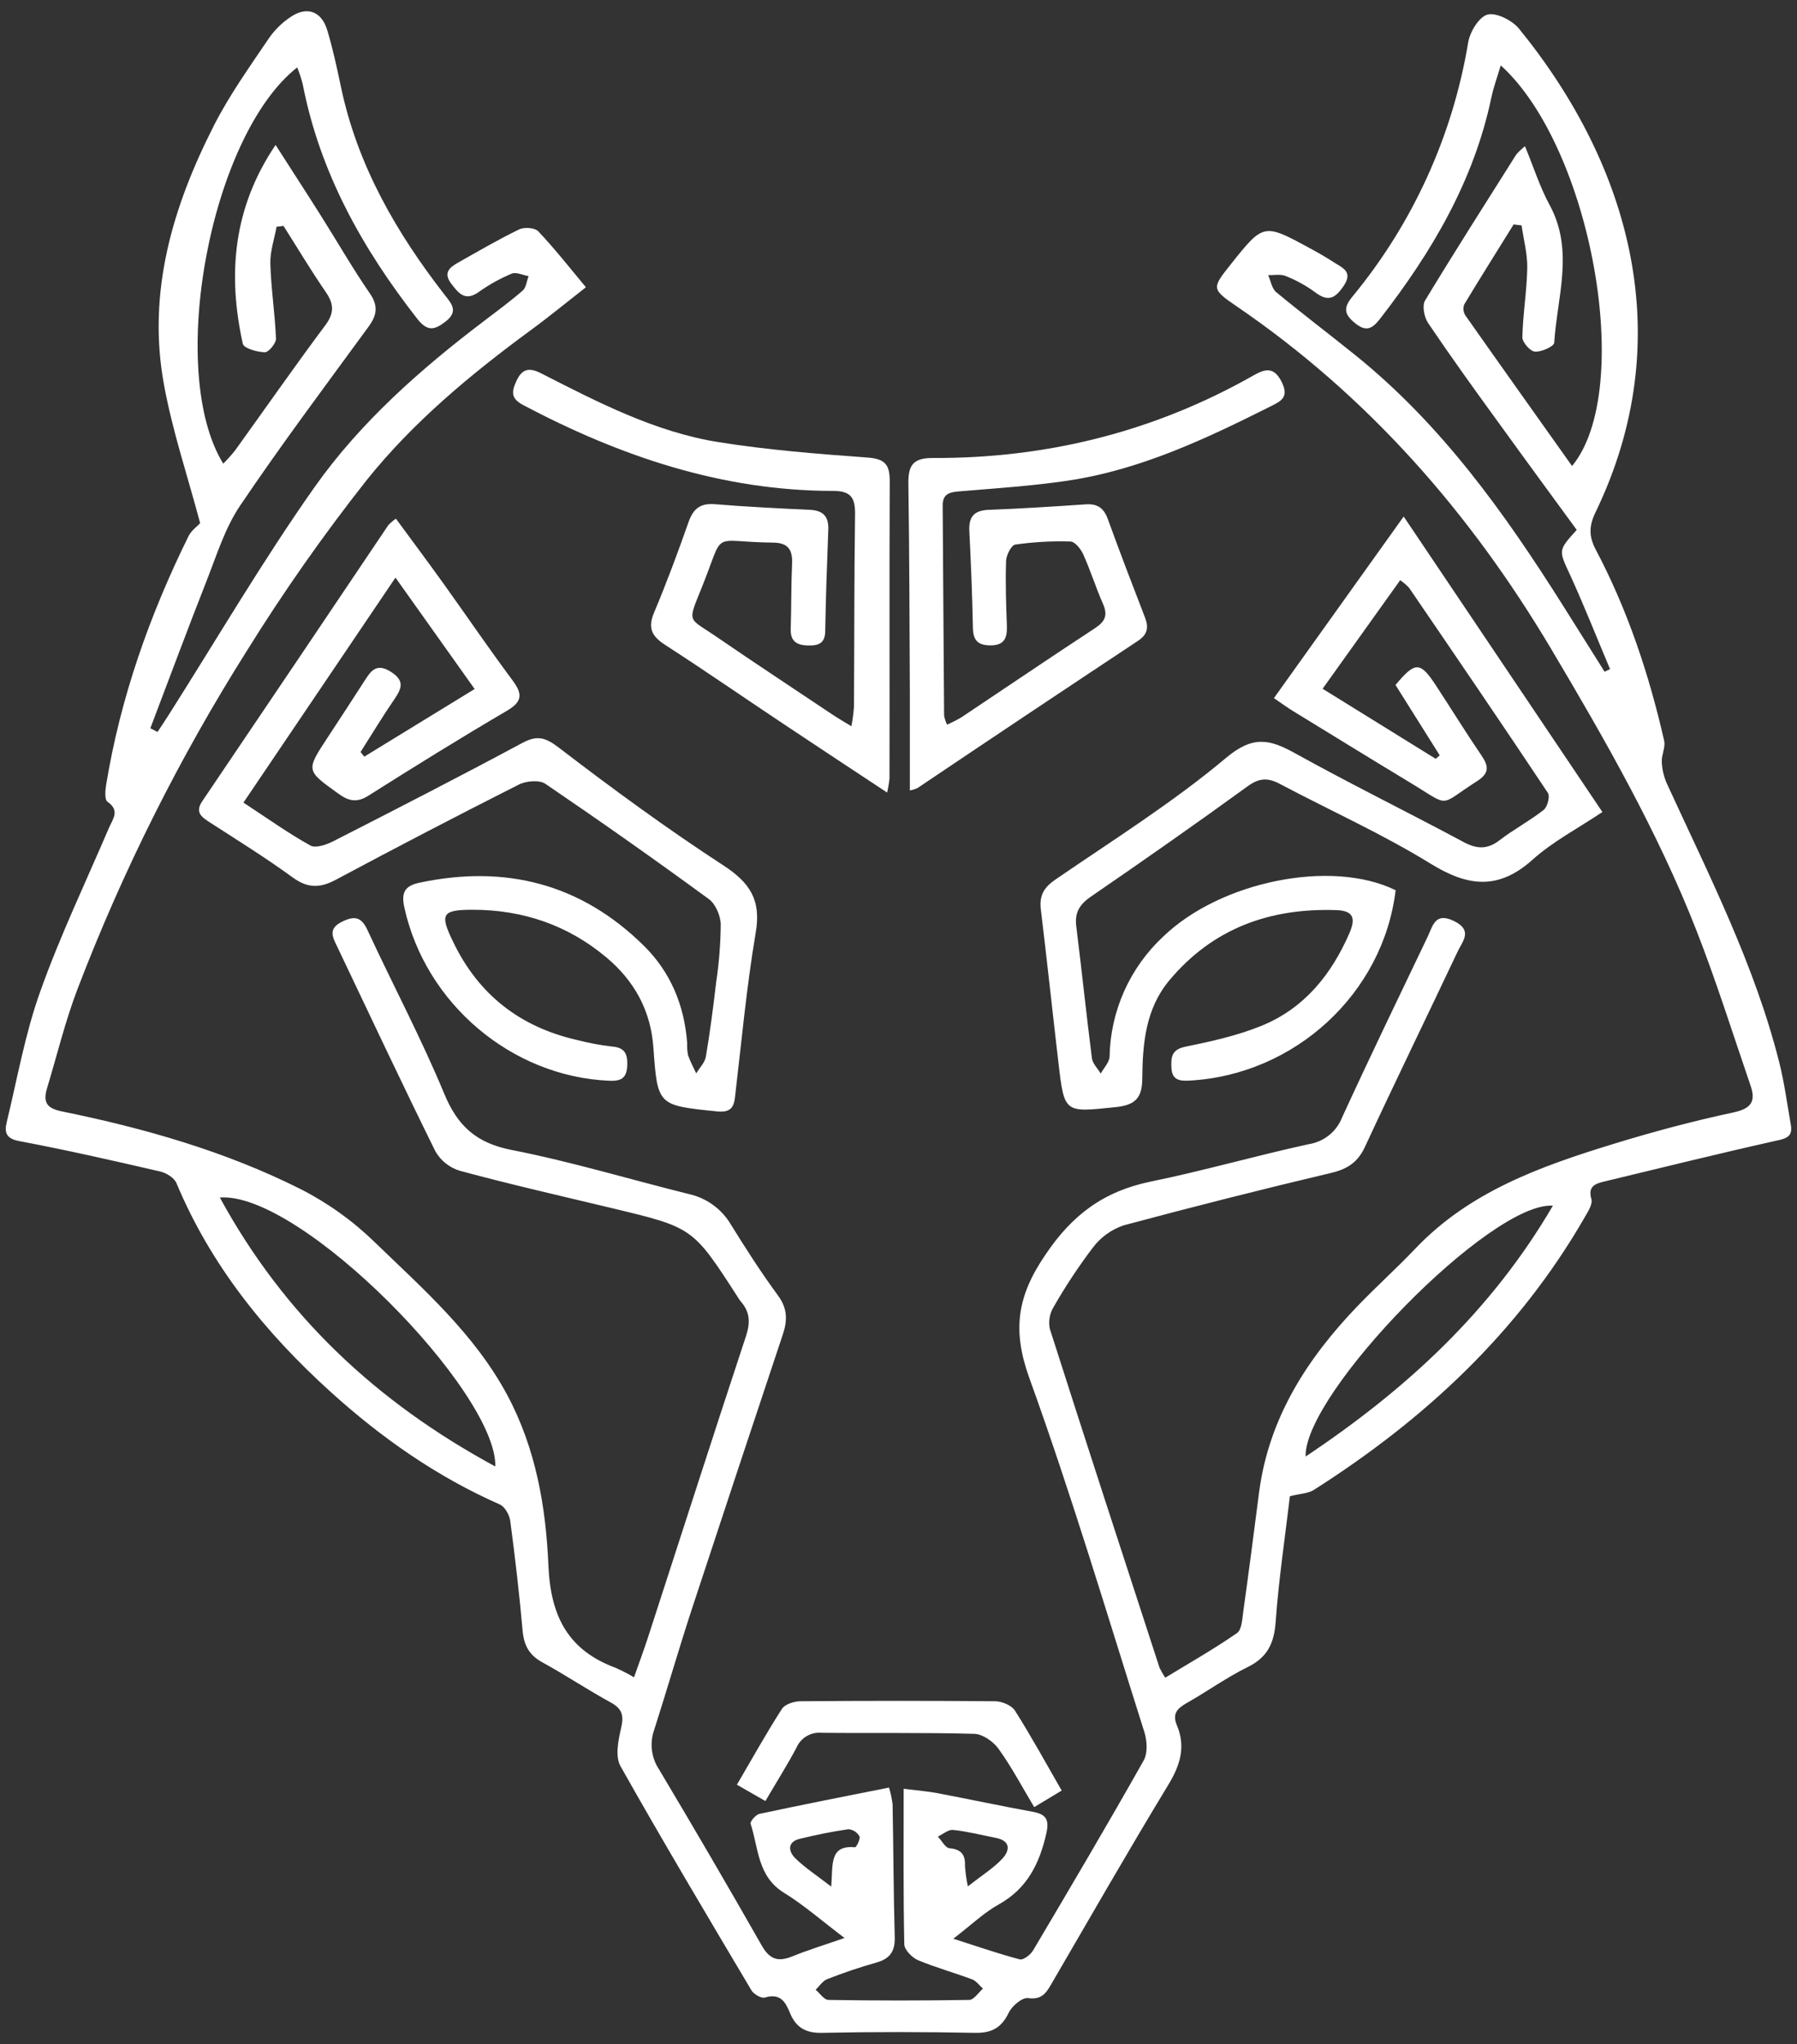 <svg width="153" height="174" viewBox="0 0 153 174" fill="none" xmlns="http://www.w3.org/2000/svg">
    <rect x="0" y="0" width="153" height="174" fill="#333333" stroke="none"/>
    <path d="M17.041 44.534C15.976 40.524 14.676 36.678 13.959 32.728C12.513 24.859 14.709 17.549 18.25 10.614C19.572 8.027 21.291 5.639 22.923 3.214C23.41 2.525 24.02 1.93 24.721 1.46C26.099 0.502 27.37 0.934 27.86 2.559C28.349 4.185 28.698 5.828 29.046 7.477C30.458 14.122 33.755 19.823 37.871 25.115C38.435 25.837 39.06 26.488 37.955 27.358C36.972 28.127 36.377 28.229 35.506 27.112C30.84 21.135 27.228 14.676 25.771 7.15C25.647 6.67 25.491 6.197 25.305 5.737C17.896 11.562 14.155 31.608 19.007 39.468C19.356 39.119 19.686 38.752 19.997 38.368C22.562 34.809 25.065 31.21 27.694 27.692C28.471 26.65 28.441 25.878 27.735 24.855C26.474 23.024 25.332 21.111 24.14 19.233L23.548 19.3C23.359 20.349 22.987 21.405 23.018 22.451C23.079 24.582 23.413 26.704 23.498 28.839C23.498 29.234 22.866 29.996 22.541 29.986C21.889 29.969 20.757 29.649 20.673 29.261C19.369 23.368 19.835 17.705 23.464 12.338C24.778 14.396 26.079 16.386 27.353 18.41C28.731 20.595 30.022 22.845 31.488 24.974C32.242 26.067 32.08 26.852 31.36 27.837C27.677 32.877 23.927 37.876 20.44 43.047C19.149 44.959 18.443 47.28 17.585 49.456C15.946 53.618 14.392 57.811 12.8 61.993L13.412 62.307C13.716 61.845 14.024 61.386 14.321 60.921C18.45 54.421 22.342 47.766 26.778 41.471C30.684 35.943 35.786 31.443 41.189 27.341C42.307 26.491 43.446 25.655 44.503 24.734C44.801 24.474 44.841 23.921 45.007 23.503C44.517 23.422 43.946 23.135 43.557 23.297C42.571 23.712 41.634 24.234 40.763 24.855C39.628 25.662 39.074 25.007 38.445 24.181C37.692 23.213 38.283 22.761 39.023 22.343C40.736 21.378 42.436 20.383 44.206 19.526C44.639 19.317 45.537 19.381 45.831 19.691C47.21 21.148 48.45 22.727 49.886 24.451C48.196 25.773 46.686 27.014 45.115 28.161C40.016 31.909 35.144 35.963 31.201 40.891C27.543 45.529 24.147 50.367 21.028 55.382C15.289 64.474 10.462 74.108 6.617 84.144C5.553 86.917 4.857 89.828 3.992 92.678C3.654 93.842 3.992 94.348 5.276 94.608C12.3 96.041 19.186 97.998 25.606 101.226C27.911 102.4 30.026 103.913 31.88 105.715C36.029 109.729 40.415 113.554 43.209 118.789C45.635 123.34 46.483 128.305 46.693 133.267C46.879 137.611 48.382 140.485 52.437 141.979C52.966 142.216 53.482 142.483 53.981 142.779C54.407 141.561 54.812 140.485 55.167 139.389C57.948 130.835 60.694 122.27 63.516 113.73C63.898 112.576 63.854 111.665 63.06 110.775C62.956 110.641 62.861 110.5 62.776 110.353C58.988 104.484 58.988 104.491 52.129 102.848C47.804 101.813 43.469 100.824 39.175 99.667C38.295 99.407 37.547 98.822 37.084 98.031C34.218 92.236 31.475 86.381 28.691 80.542C28.316 79.759 27.924 79.064 29.093 78.474C30.194 77.921 30.782 78.046 31.306 79.21C33.458 83.851 35.867 88.384 37.824 93.103C38.972 95.876 40.577 97.303 43.568 97.89C48.636 98.881 53.609 100.389 58.633 101.637C59.379 101.8 60.084 102.115 60.702 102.562C61.321 103.009 61.84 103.578 62.228 104.235C63.499 106.289 64.81 108.329 66.239 110.276C67.05 111.372 67.053 112.387 66.655 113.581C64.058 121.366 61.476 129.157 58.91 136.954C57.792 140.37 56.795 143.828 55.697 147.255C55.501 147.807 55.436 148.398 55.507 148.979C55.578 149.561 55.783 150.119 56.106 150.608C59.075 155.58 61.993 160.583 64.861 165.618C65.536 166.809 66.266 167.018 67.462 166.532C68.79 165.992 70.165 165.571 71.905 164.967C69.973 163.507 68.452 162.167 66.749 161.118C64.492 159.729 64.584 157.324 63.911 155.249C63.847 155.057 64.347 154.467 64.661 154.403C68.28 153.627 71.915 152.918 75.693 152.163C75.834 152.628 75.936 153.104 75.997 153.586C76.068 157.354 76.075 161.122 76.179 164.886C76.217 166.111 75.767 166.741 74.598 167.065C73.189 167.462 71.8 167.93 70.439 168.468C70.047 168.617 69.763 169.065 69.445 169.376C69.807 169.676 70.162 170.232 70.53 170.239C74.528 170.304 78.525 170.304 82.521 170.239C82.917 170.239 83.302 169.615 83.69 169.278C83.386 169.008 83.126 168.624 82.771 168.492C81.244 167.919 79.656 167.48 78.159 166.856C77.653 166.64 77.004 165.976 76.994 165.507C76.903 161.193 76.94 156.878 76.94 152.267C78.21 152.426 79.021 152.487 79.815 152.638C82.518 153.154 85.221 153.731 87.924 154.224C89.066 154.433 89.353 154.878 89.086 156.069C88.502 158.643 87.454 160.764 85.032 162.113C83.782 162.805 82.721 163.837 81.166 165.031C83.342 165.726 85.069 166.33 86.833 166.789C87.13 166.863 87.742 166.391 87.961 166.023C91.144 160.653 94.317 155.28 97.388 149.832C97.726 149.215 97.665 148.176 97.435 147.444C94.246 137.372 91.228 127.232 87.637 117.295C86.187 113.268 86.579 110.37 88.988 106.839C91.286 103.395 93.989 101.405 97.972 100.581C102.49 99.657 106.933 98.376 111.44 97.394C112.069 97.294 112.662 97.032 113.158 96.633C113.654 96.234 114.037 95.713 114.268 95.12C116.633 89.966 119.11 84.846 121.56 79.722C121.996 78.815 122.181 77.607 123.807 78.407C125.432 79.206 124.513 80.134 124.104 81.004C121.485 86.546 118.799 92.054 116.221 97.61C115.61 98.929 114.741 99.509 113.349 99.839C107.436 101.24 101.544 102.729 95.672 104.305C94.634 104.656 93.725 105.309 93.063 106.181C91.838 107.793 90.719 109.483 89.715 111.24C89.373 111.793 89.253 112.455 89.377 113.092C92.455 122.733 95.597 132.353 98.729 141.973C98.87 142.264 99.032 142.543 99.216 142.809C101.284 141.548 103.365 140.37 105.318 139.014C105.734 138.728 105.767 137.8 105.859 137.149C106.335 133.756 106.771 130.356 107.21 126.959C108.055 120.658 111.309 115.622 115.606 111.153C117.204 109.493 118.924 107.948 120.512 106.279C125.128 101.428 131.172 99.279 137.332 97.387C140.711 96.348 144.15 95.427 147.613 94.689C149.161 94.351 149.492 93.707 149.043 92.402C147.532 87.996 146.137 83.544 144.441 79.21C141.15 70.807 136.67 62.988 132.081 55.261C125.185 43.654 116.478 33.7 105.25 26.046C103.129 24.599 103.186 24.515 104.794 22.494C107.585 18.993 107.588 18.99 111.552 21.145C112.244 21.52 112.93 21.914 113.579 22.336C114.326 22.808 115.228 23.145 114.387 24.36C113.664 25.419 113.069 25.709 111.974 24.879C111.201 24.313 110.359 23.848 109.467 23.496C109.035 23.314 108.474 23.436 107.974 23.419C108.193 23.911 108.288 24.555 108.649 24.862C110.859 26.691 113.15 28.424 115.383 30.222C122.725 36.132 128.108 43.667 133.075 51.547C134.257 53.422 135.439 55.3 136.619 57.18L137.082 56.957C135.957 54.296 134.899 51.608 133.703 48.987C132.71 46.841 132.625 46.882 134.247 45.108C132.027 42.072 129.77 38.999 127.54 35.909C125.513 33.126 123.519 30.347 121.597 27.507C121.259 27.011 121.066 26.023 121.333 25.581C123.864 21.391 126.503 17.273 129.105 13.141C129.328 12.888 129.575 12.656 129.841 12.449C130.574 14.224 131.105 15.92 131.939 17.452C134.038 21.317 132.581 25.267 132.328 29.177C132.308 29.49 131.233 29.976 130.682 29.932C130.28 29.902 129.608 29.133 129.618 28.704C129.659 26.741 129.997 24.781 130.034 22.818C130.054 21.614 129.723 20.4 129.551 19.189L128.875 19.104C127.466 21.375 126.04 23.634 124.661 25.925C124.607 26.077 124.589 26.24 124.607 26.401C124.625 26.561 124.679 26.716 124.766 26.852C127.763 31.113 130.787 35.356 133.848 39.67C139.221 33.147 135.49 12.544 127.777 5.565C127.486 6.546 127.165 7.407 126.979 8.297C125.486 15.404 121.911 21.452 117.519 27.112C116.843 27.992 116.316 28.289 115.346 27.487C114.461 26.758 114.366 26.208 115.116 25.287C120.273 19.056 123.685 11.573 125.006 3.598C125.158 2.694 125.942 1.416 126.668 1.237C127.395 1.058 128.757 1.73 129.331 2.441C138.883 14.18 142.954 28.896 135.845 43.61C135.288 44.76 135.271 45.634 135.845 46.747C138.572 51.898 140.4 57.386 141.69 63.056C141.815 63.612 141.454 64.27 141.488 64.871C141.517 65.501 141.664 66.121 141.92 66.699C145.481 74.457 149.387 82.09 151.489 90.435C151.925 92.176 152.165 93.967 152.472 95.734C152.641 96.665 152.205 96.901 151.3 97.084C146.36 98.19 141.461 99.401 136.561 100.581C135.842 100.757 135.176 100.976 135.494 102.069C135.619 102.491 135.21 103.125 134.936 103.6C129.307 113.382 121.303 120.83 111.853 126.831C111.383 127.131 110.721 127.138 109.825 127.36C109.416 130.825 108.872 134.444 108.612 138.057C108.481 139.878 107.916 141.072 106.247 141.898C104.436 142.789 102.777 143.986 101.017 144.981C100.219 145.433 99.797 145.899 100.199 146.85C100.969 148.672 100.496 150.243 99.483 151.91C96.07 157.533 92.8 163.243 89.488 168.93C89.039 169.703 88.65 170.239 87.532 170.084C87.035 170.017 86.181 170.738 85.897 171.305C85.278 172.607 84.441 173.073 82.998 173.042C78.663 172.958 74.325 172.951 69.99 173.042C68.574 173.076 67.753 172.56 67.253 171.335C66.864 170.374 66.411 169.649 65.124 170.037C64.827 170.131 64.175 169.753 63.979 169.423C60.218 163.088 56.444 156.76 52.829 150.341C52.366 149.518 52.636 148.152 52.879 147.11C53.123 146.068 53.004 145.471 52.014 144.928C50.038 143.851 48.163 142.59 46.189 141.511C45.074 140.903 44.612 140.08 44.5 138.839C44.22 135.705 43.858 132.579 43.443 129.459C43.375 128.953 42.983 128.254 42.557 128.065C37.192 125.704 32.458 122.382 28.147 118.479C22.592 113.45 17.95 107.709 15.024 100.713C14.834 100.261 14.165 99.843 13.649 99.725C9.655 98.8 5.654 97.89 1.627 97.131C0.461 96.912 0.377 96.338 0.576 95.508C1.475 91.798 2.137 88.003 3.418 84.424C5.107 79.672 7.303 75.088 9.29 70.439C9.628 69.681 10.216 68.989 9.155 68.25C8.901 68.075 8.955 67.306 9.033 66.834C10.249 59.393 12.733 52.363 16.061 45.62C16.304 45.148 16.818 44.78 17.041 44.534ZM42.172 124.831C42.317 118.482 25.596 101.411 18.717 101.937C24.19 111.972 32.032 119.349 42.172 124.831ZM111.163 123.984C119.799 118.226 127.006 111.551 132.216 102.632C126.915 102.268 111.008 118.614 111.163 123.984ZM70.773 160.596C70.925 158.737 70.581 157.037 72.801 157.246C72.912 157.246 73.277 156.531 73.176 156.312C73.079 156.142 72.943 155.999 72.779 155.894C72.615 155.788 72.427 155.725 72.233 155.708C70.844 155.907 69.466 156.194 68.104 156.524C67.006 156.787 67.128 157.593 67.702 158.17C68.516 158.976 69.5 159.611 70.773 160.596ZM82.406 160.572C83.613 159.627 84.572 159.034 85.319 158.241C85.995 157.519 86.076 156.7 84.775 156.443C83.569 156.204 82.366 155.897 81.15 155.769C80.741 155.725 80.281 156.136 79.849 156.339C80.187 156.676 80.477 157.29 80.832 157.324C81.846 157.421 82.2 157.873 82.16 158.835C82.201 159.419 82.283 159.999 82.406 160.572Z"
          fill="white"/>
    <path d="M33.708 44.15C35.141 46.099 36.509 47.931 37.84 49.789C39.773 52.488 41.638 55.23 43.618 57.885C44.47 59.028 44.537 59.696 43.165 60.499C39.185 62.833 35.266 65.265 31.367 67.731C30.373 68.358 29.677 68.19 28.799 67.552C26.052 65.576 26.035 65.609 27.897 62.776C28.949 61.177 29.992 59.575 31.026 57.969C31.576 57.116 32.039 56.404 33.276 57.183C34.455 57.929 34.218 58.587 33.59 59.504C32.576 60.978 31.657 62.509 30.698 64.014L31.015 64.409L40.412 58.651L33.671 49.169C29.279 55.665 25.062 61.902 20.727 68.321C22.754 69.647 24.528 70.922 26.427 71.974C26.887 72.231 27.826 71.893 28.42 71.586C33.782 68.851 39.138 66.105 44.439 63.258C45.723 62.567 46.416 62.749 47.595 63.653C52.146 67.141 56.785 70.537 61.587 73.664C63.85 75.138 64.817 76.609 64.347 79.368C63.56 84.016 63.131 88.728 62.577 93.417C62.462 94.405 62.063 94.709 61.022 94.604C56.015 94.088 55.981 94.122 55.633 89.187C55.41 86.016 54.005 83.487 51.619 81.49C48.342 78.744 44.507 77.442 40.246 77.442C37.628 77.442 37.435 77.806 38.557 80.124C40.712 84.647 44.253 87.413 49.115 88.523C50.096 88.779 51.093 88.966 52.099 89.083C53.248 89.174 53.45 89.757 53.403 90.769C53.336 91.842 52.805 92.037 51.856 91.997C43.544 91.633 36.229 85.423 34.428 77.257C34.144 75.968 34.462 75.401 35.732 75.135C43.047 73.587 49.477 75.229 54.826 80.512C57.103 82.758 58.279 85.605 58.508 88.816C58.491 89.155 58.516 89.495 58.583 89.828C58.765 90.358 59.042 90.857 59.279 91.37C59.563 90.894 60.015 90.449 60.1 89.939C60.458 87.835 60.728 85.716 60.978 83.595C61.221 81.983 61.349 80.357 61.364 78.727C61.364 77.975 60.934 76.956 60.35 76.531C55.766 73.178 51.123 69.906 46.422 66.712C45.909 66.375 44.794 66.469 44.172 66.787C38.953 69.424 33.763 72.123 28.603 74.882C27.251 75.607 26.207 75.627 24.92 74.69C22.606 73.003 20.159 71.489 17.75 69.93C17.044 69.475 16.639 69.06 17.227 68.193C22.518 60.367 27.797 52.536 33.063 44.7C33.26 44.496 33.476 44.312 33.708 44.15Z"
          fill="white"/>
    <path d="M119.215 49.388L112.609 58.63L122.242 64.594L122.58 64.297C121.323 62.29 120.063 60.287 118.816 58.307C120.505 56.283 120.918 56.303 122.273 58.371C123.567 60.347 124.807 62.361 126.138 64.311C126.76 65.225 126.814 65.815 125.773 66.486C122.394 68.638 123.584 68.743 120.093 66.638C116.769 64.631 113.461 62.59 110.153 60.566C109.636 60.253 109.139 59.892 108.464 59.426C112.126 54.303 115.701 49.307 119.512 43.968L136.43 69.121C134.355 70.514 132.226 71.62 130.5 73.168C127.591 75.779 124.999 75.486 121.816 73.526C117.708 70.993 113.268 69.003 108.977 66.733C107.963 66.193 107.22 66.206 106.234 66.925C101.817 70.133 97.344 73.26 92.844 76.349C91.88 77.024 91.492 77.719 91.637 78.865C92.103 82.6 92.492 86.347 92.969 90.085C93.029 90.54 93.458 90.951 93.719 91.386C93.982 90.904 94.455 90.428 94.472 89.939C94.508 88.022 94.929 86.13 95.711 84.378C96.493 82.626 97.619 81.049 99.023 79.739C103.906 75.017 113.376 73.101 118.826 75.779C117.769 84.58 110.227 91.518 101.223 91.987C100.382 92.031 99.784 91.906 99.736 90.884C99.699 89.966 99.753 89.339 100.939 89.096C103.132 88.647 105.355 88.155 107.416 87.315C111.035 85.838 113.349 82.977 114.89 79.439C115.427 78.198 115.272 77.523 113.775 77.472C108.105 77.28 103.25 79.028 99.547 83.466C97.543 85.871 97.287 88.813 97.256 91.754C97.256 93.397 96.732 94.065 94.982 94.243C90.624 94.692 90.624 94.797 90.117 90.459C89.61 86.121 89.144 81.746 88.617 77.395C88.478 76.248 88.877 75.546 89.833 74.889C94.746 71.516 99.841 68.331 104.392 64.51C106.676 62.59 108.109 62.921 110.268 64.122C114.998 66.743 119.843 69.124 124.607 71.674C125.746 72.285 126.635 72.322 127.682 71.519C128.881 70.595 130.243 69.876 131.432 68.942C131.753 68.689 131.987 67.788 131.791 67.495C127.895 61.642 123.935 55.837 119.965 50.026C119.737 49.788 119.486 49.574 119.215 49.388Z"
          fill="white"/>
    <path d="M75.531 67.465C72.432 65.417 69.581 63.542 66.746 61.649C63.367 59.403 60.046 57.099 56.643 54.903C55.505 54.171 55.13 53.473 55.687 52.151C56.755 49.614 57.714 47.027 58.627 44.433C59.022 43.316 59.62 42.817 60.857 42.919C63.56 43.141 66.263 43.273 68.945 43.398C70.074 43.448 70.567 43.954 70.523 45.084C70.415 47.948 70.307 50.818 70.263 53.679C70.263 54.775 69.692 54.971 68.756 54.944C67.82 54.917 67.29 54.572 67.324 53.544C67.381 51.692 67.357 49.833 67.439 47.981C67.493 46.804 67.101 46.204 65.837 46.19C60.353 46.13 61.782 44.983 59.755 49.995C58.498 53.119 58.562 52.525 61.049 54.235C64.293 56.465 67.587 58.62 70.848 60.809C71.304 61.113 71.78 61.389 72.49 61.821C72.594 61.274 72.667 60.721 72.709 60.165C72.743 54.714 72.726 49.263 72.801 43.812C72.821 42.433 72.503 41.788 70.949 41.788C61.489 41.788 52.819 38.85 44.547 34.482C43.517 33.936 43.534 33.386 43.956 32.459C44.453 31.355 45.078 31.271 46.081 31.784C50.896 34.236 55.728 36.752 61.117 37.626C65.327 38.301 69.597 38.638 73.855 38.948C75.362 39.056 75.76 39.559 75.754 40.972C75.713 49.405 75.754 57.838 75.733 66.27C75.691 66.672 75.623 67.071 75.531 67.465Z"
          fill="white"/>
    <path d="M77.467 67.286C77.467 64.435 77.467 61.751 77.467 59.066C77.436 53.109 77.43 47.148 77.342 41.188C77.321 39.674 77.68 38.979 79.403 38.986C89.107 39.029 98.246 36.766 106.713 31.963C107.727 31.386 108.477 31.2 109.133 32.529C109.788 33.858 109.031 34.162 108.099 34.631C102.605 37.387 97.047 40.004 90.894 40.918C87.853 41.37 84.748 41.569 81.666 41.826C80.825 41.896 80.254 42.048 80.261 43.047C80.308 49.007 80.335 54.964 80.383 60.924C80.433 61.187 80.518 61.442 80.636 61.683C81.05 61.502 81.452 61.297 81.842 61.069C85.633 58.543 89.404 55.979 93.215 53.483C94.07 52.923 94.347 52.39 93.915 51.415C93.303 50.029 92.854 48.568 92.225 47.185C92.026 46.733 91.526 46.109 91.147 46.096C89.575 46.046 88.001 46.133 86.444 46.356C86.106 46.403 85.677 47.256 85.66 47.752C85.596 49.601 85.66 51.462 85.728 53.311C85.755 54.292 85.525 54.927 84.353 54.937C83.268 54.937 82.856 54.525 82.835 53.446C82.781 50.694 82.67 47.944 82.531 45.192C82.474 43.998 82.927 43.451 84.16 43.401C86.914 43.293 89.667 43.124 92.418 42.932C93.431 42.861 93.975 43.239 94.32 44.177C95.334 46.976 96.401 49.759 97.476 52.538C97.814 53.389 97.716 54.002 96.898 54.545C90.623 58.701 84.359 62.882 78.109 67.087C77.903 67.177 77.688 67.244 77.467 67.286Z"
          fill="white"/>
    <path d="M65.168 153.31L62.742 151.92C64.05 149.684 65.246 147.535 66.573 145.467C66.83 145.066 67.611 144.82 68.155 144.816C73.674 144.769 79.192 144.769 84.711 144.816C85.289 144.816 86.11 145.154 86.4 145.592C87.782 147.764 89.019 150.031 90.394 152.419L88.052 153.826C87.008 152.082 86.12 150.392 85.011 148.857C84.569 148.24 83.66 147.609 82.954 147.589C78.622 147.471 74.284 147.548 69.949 147.501C69.505 147.46 69.059 147.561 68.676 147.788C68.292 148.015 67.99 148.357 67.814 148.766C67.023 150.257 66.124 151.677 65.168 153.31Z"
          fill="white"/>
</svg>
